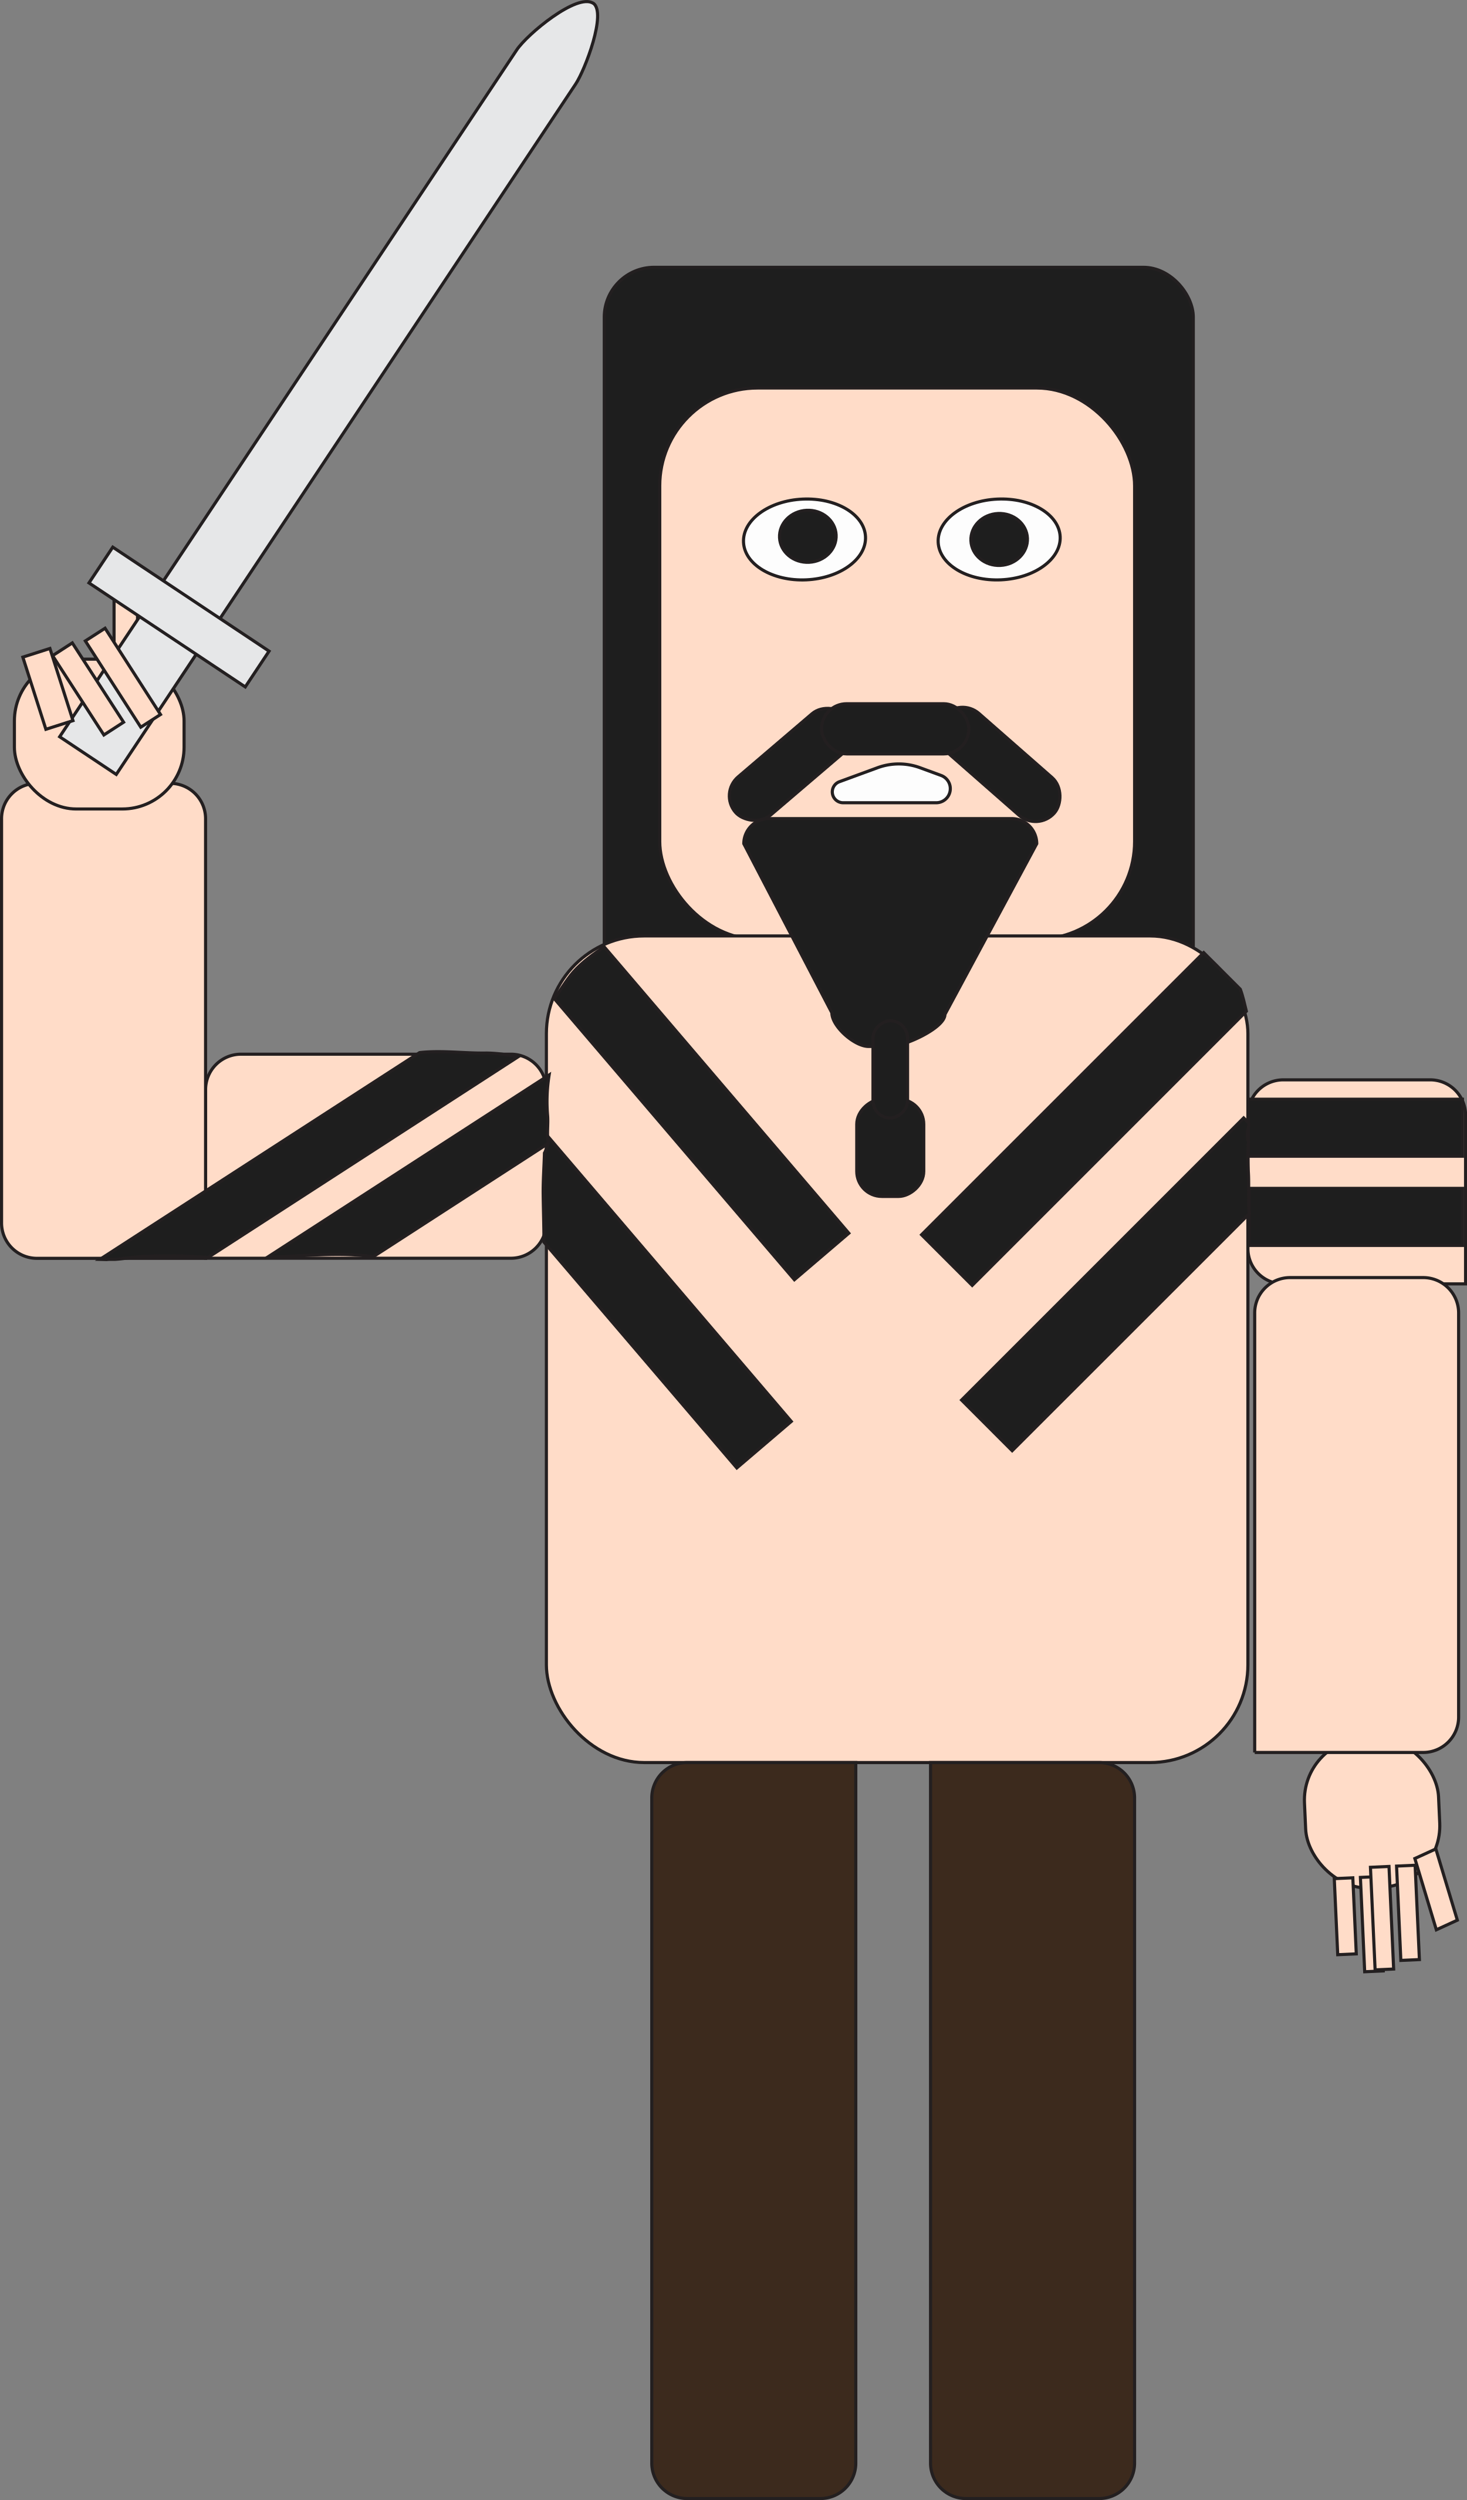 <svg xmlns="http://www.w3.org/2000/svg" viewBox="0 0 470.91 802.46"><rect x="0" y="0" width="470.91" height="802.46" fill="#808080" stroke="none"/><defs><style>.cls-1{fill:#ffdcc8;}.cls-1,.cls-2,.cls-3,.cls-4,.cls-5{stroke:#231f20;stroke-linecap:round;stroke-miterlimit:10;}.cls-2{fill:#1e1e1e;}.cls-3{fill:#3c2a1d;}.cls-4{fill:#fdfdfd;}.cls-5{fill:#e6e7e8;}</style></defs><g id="Layer_2" data-name="Layer 2"><g id="Layer_1-2" data-name="Layer 1"><rect class="cls-1" x="418.91" y="557.84" width="43.08" height="48.09" rx="19.84" transform="translate(906.84 1143.21) rotate(177.4)"/><rect class="cls-1" x="436.82" y="611" width="30.31" height="5.96" transform="translate(-140.88 1093.33) rotate(-92.6)"/><rect class="cls-1" x="425.22" y="614.63" width="30.31" height="5.96" transform="translate(-156.64 1085.54) rotate(-92.6)"/><rect class="cls-1" x="427.17" y="612.71" width="32.96" height="5.96" transform="translate(-151.29 1086.8) rotate(-92.6)"/><rect class="cls-1" x="419.63" y="612.08" width="24.44" height="5.96" transform="translate(-163 1074.37) rotate(-92.6)"/><polygon class="cls-1" points="460.91 593.45 467.81 616.32 461.07 619.41 454.17 596.53 460.91 593.45"/><rect class="cls-2" x="193.97" y="85.8" width="189.08" height="241.84" rx="16"/><rect class="cls-1" x="211.78" y="124.54" width="152.43" height="176.94" rx="31.4"/><rect class="cls-1" x="175.39" y="300.41" width="225.19" height="265.32" rx="31.4"/><path class="cls-1" d="M77.35,338.37H164a11.36,11.36,0,0,1,11.36,11.36v42.77A11.36,11.36,0,0,1,164,403.86H66a0,0,0,0,1,0,0V349.73A11.36,11.36,0,0,1,77.35,338.37Z"/><path class="cls-1" d="M-31.61,294.9H98.1a11.36,11.36,0,0,1,11.36,11.36V349A11.36,11.36,0,0,1,98.1,360.39H-43a0,0,0,0,1,0,0V306.26A11.36,11.36,0,0,1-31.61,294.9Z" transform="translate(-294.4 360.89) rotate(-90)"/><rect class="cls-1" x="25.22" y="199.27" width="30.31" height="7.54" transform="translate(243.42 162.66) rotate(90)"/><rect class="cls-1" x="38.77" y="202.2" width="24.44" height="7.54" transform="translate(256.96 154.98) rotate(90)"/><rect class="cls-1" x="4.62" y="211.57" width="54.47" height="48.09" rx="19.84"/><path class="cls-1" d="M400.59,346.61H459A11.36,11.36,0,0,1,470.41,358v42.77A11.36,11.36,0,0,1,459,412.1h-47.1a11.36,11.36,0,0,1-11.36-11.36V346.61a0,0,0,0,1,0,0Z" transform="translate(870.99 758.7) rotate(-180)"/><path class="cls-1" d="M359.28,453.54H500.35a11.36,11.36,0,0,1,11.36,11.36v42.77A11.36,11.36,0,0,1,500.35,519H370.65a11.36,11.36,0,0,1-11.36-11.36V453.54a0,0,0,0,1,0,0Z" transform="translate(-50.78 921.78) rotate(-90)"/><path class="cls-3" d="M123.85,651.1H348.72a11.36,11.36,0,0,1,11.36,11.36v42.77a11.36,11.36,0,0,1-11.36,11.36H135.21a11.36,11.36,0,0,1-11.36-11.36V651.1a0,0,0,0,1,0,0Z" transform="translate(925.81 441.88) rotate(90)"/><path class="cls-3" d="M224.7,651.1H438.21a11.36,11.36,0,0,1,11.36,11.36v42.77a11.36,11.36,0,0,1-11.36,11.36H213.34a0,0,0,0,1,0,0V662.46A11.36,11.36,0,0,1,224.7,651.1Z" transform="translate(1015.3 352.39) rotate(90)"/><ellipse class="cls-4" cx="258.25" cy="173.16" rx="19.6" ry="12.97" transform="translate(-7.59 11.89) rotate(-2.6)"/><ellipse class="cls-4" cx="320.73" cy="173.16" rx="19.6" ry="12.97" transform="translate(-7.52 14.72) rotate(-2.6)"/><ellipse class="cls-2" cx="320.73" cy="173.16" rx="9.08" ry="8.34" transform="translate(-7.52 14.72) rotate(-2.6)"/><ellipse class="cls-2" cx="258.25" cy="173.16" rx="9.08" ry="8.34" transform="matrix(1, -0.05, 0.05, 1, -7.59, 11.89)"/><path class="cls-4" d="M270.66,257.66h29.85a4.52,4.52,0,0,0,1.56-8.77l-6.73-2.47a19.78,19.78,0,0,0-13.65,0l-12.23,4.49A3.48,3.48,0,0,0,270.66,257.66Z"/><rect class="cls-2" x="297.08" y="237.3" width="47.29" height="16.1" rx="8.05" transform="translate(241.33 -150.58) rotate(41.25)"/><rect class="cls-2" x="230.38" y="237.3" width="47.29" height="16.1" rx="8.05" transform="translate(606.53 266.93) rotate(139.5)"/><path class="cls-5" d="M190.4,1.05c-5.1-3.39-21.16,9.89-24.55,15L19.15,236.48l18.17,12.09L184.77,27c3-4.47,10.1-23,5.63-26"/><rect class="cls-5" x="27.33" y="191.15" width="60.26" height="13.79" transform="translate(119.34 1.34) rotate(33.64)"/><path class="cls-2" d="M176.09,365l-.08.12a5.53,5.53,0,0,1-.53,3.12l.36-.84c-.32.88-.59,1.73-1,2.6,0,0,0,.08-.07.13-.12,4.39-.46,8.83-.41,13.18.06,5.11.25,10.25.25,15.38l61.91,72.47L254,456.24Z"/><rect class="cls-1" x="23.18" y="214.42" width="32.96" height="7.54" transform="matrix(0.54, 0.84, -0.84, 0.54, 201.32, 66.39)"/><rect class="cls-1" x="13.11" y="217.35" width="30.31" height="7.54" transform="translate(198.58 77.29) rotate(57.1)"/><rect class="cls-1" x="3.22" y="216.56" width="24.32" height="9.13" transform="translate(221.33 139.16) rotate(72.28)"/><rect class="cls-2" x="263.71" y="225.88" width="47.29" height="16.1" rx="8.05"/><path class="cls-2" d="M285.78,335.88h-7c-4.43,0-11.75-6.36-11.75-10.79L238.76,270.8a8.08,8.08,0,0,1,8.05-8.05h77.94a8.08,8.08,0,0,1,8.05,8.05l-29.47,54.8C303.33,330,290.2,335.88,285.78,335.88Z"/><rect class="cls-2" x="270.17" y="357.66" width="31.21" height="21.51" rx="8.05" transform="translate(654.19 82.64) rotate(90)"/><rect class="cls-2" x="270.17" y="337.7" width="31.21" height="11.1" rx="5.55" transform="translate(629.03 57.47) rotate(90)"/><rect class="cls-2" x="400.77" y="352.81" width="68.68" height="18.31"/><rect class="cls-2" x="400.99" y="381.44" width="68.47" height="18.31"/><path class="cls-2" d="M156.18,338c-7.15.13-14.35-.94-21.49-.14L32.06,404.23l2.18.06a8.57,8.57,0,0,1,1.13-.07c.1,0,.18,0,.28,0,.42,0,.83,0,1.25,0,3.56-.22,7-1,10.6-1a169.62,169.62,0,0,1,19.26.39l99.43-64.33A45.13,45.13,0,0,0,156.18,338Z"/><path class="cls-2" d="M175.79,358.16a53.33,53.33,0,0,1,.48-13.12L85.94,403.48c11.23-.19,22.7-1.73,33.85-.1L176,367C175.47,364.16,176,361,175.79,358.16Z"/><path class="cls-2" d="M398.14,317.52l-11.75-11.75-90.56,90.55,16.25,16.25,88-88C399.48,322.17,399,319.79,398.14,317.52Z"/><path class="cls-2" d="M193.94,303.9c-3.51,2.43-7.05,4.87-9.88,8.09-2.32,2.65-4,5.72-6.15,8.51L255,410.75l17.47-14.92Z"/><path class="cls-2" d="M400.71,376a86.91,86.91,0,0,1,.06-9.55,6.55,6.55,0,0,1-.27-3.14l.27-1.59s0-.24.07-.49a1.11,1.11,0,0,0,0-.19c0-.17,0-.37-.06-.51a1.33,1.33,0,0,0-.05-.19l-1.51-1.51-90.55,90.55,16.24,16.25L401,389.57C400.6,385.1,401,380.48,400.71,376Z"/></g></g></svg>